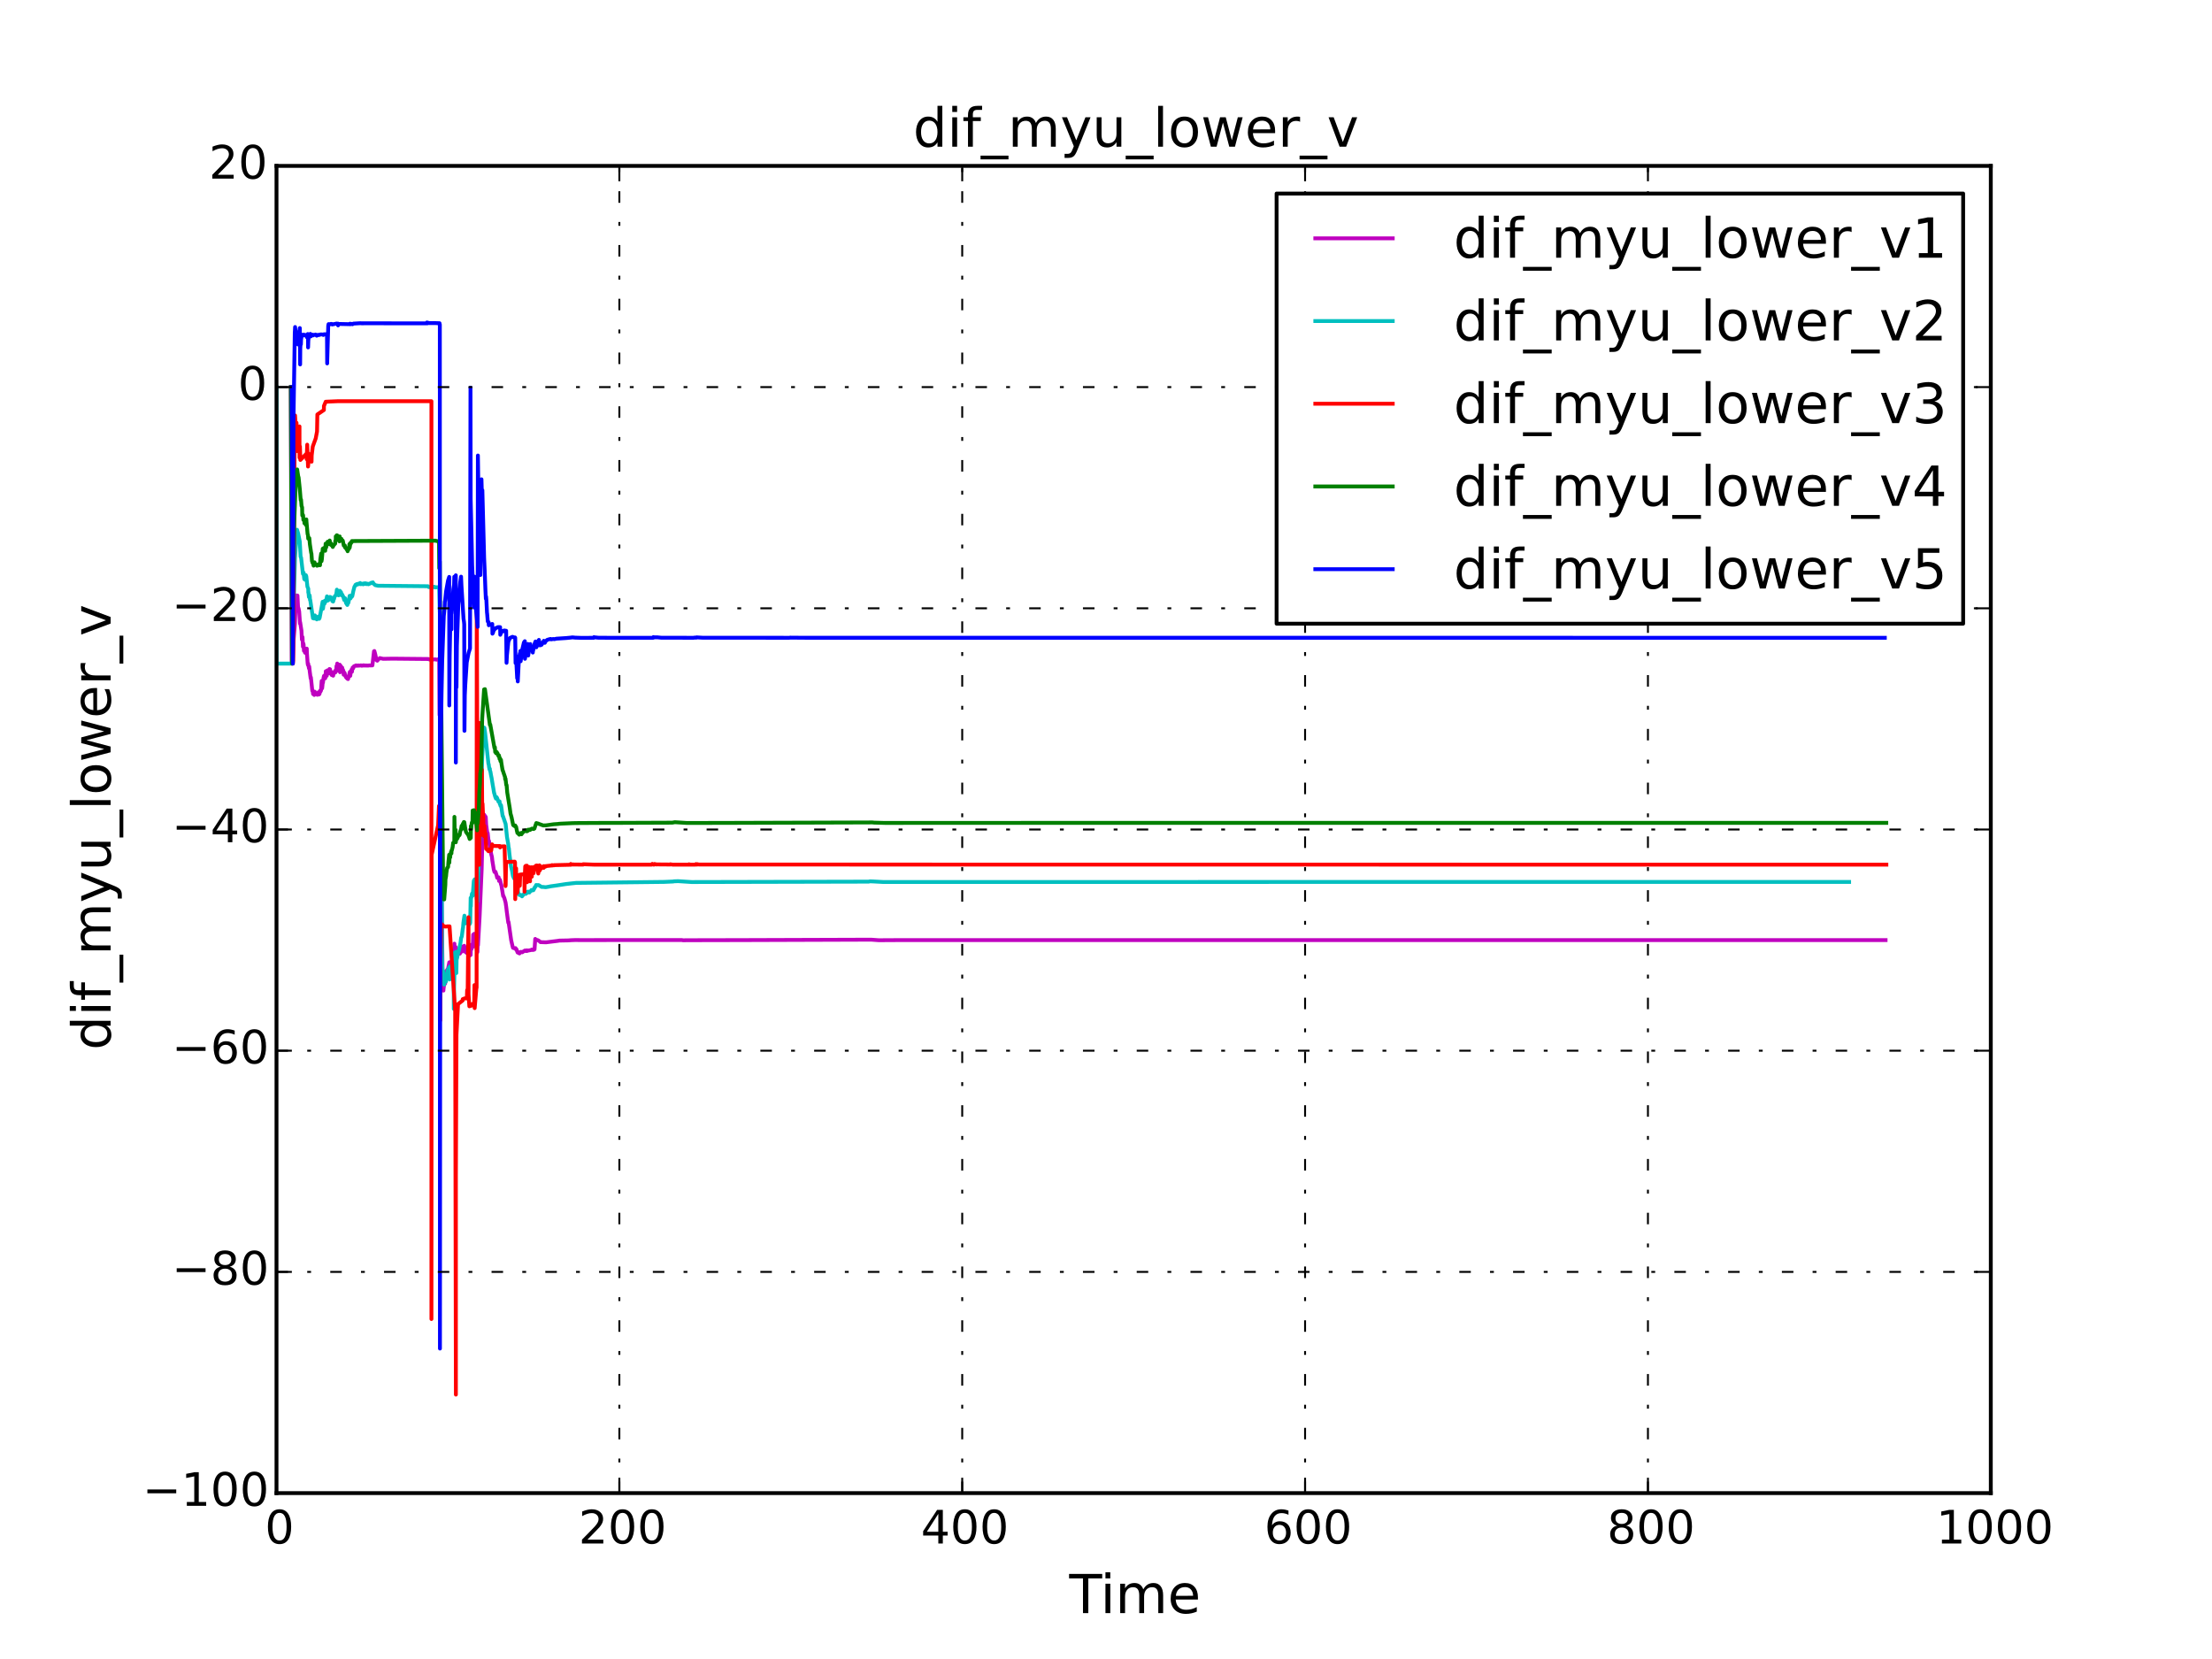 <?xml version="1.0" encoding="utf-8" standalone="no"?>
<!DOCTYPE svg PUBLIC "-//W3C//DTD SVG 1.1//EN"
  "http://www.w3.org/Graphics/SVG/1.1/DTD/svg11.dtd">
<!-- Created with matplotlib (http://matplotlib.org/) -->
<svg height="432pt" version="1.1" viewBox="0 0 576 432" width="576pt" xmlns="http://www.w3.org/2000/svg" xmlns:xlink="http://www.w3.org/1999/xlink">
 <defs>
  <style type="text/css">
*{stroke-linecap:butt;stroke-linejoin:round;}
  </style>
 </defs>
 <g id="figure_1">
  <g id="patch_1">
   <path d="
M0 432
L576 432
L576 0
L0 0
z
" style="fill:#ffffff;"/>
  </g>
  <g id="axes_1">
   <g id="patch_2">
    <path d="
M72 388.8
L518.4 388.8
L518.4 43.2
L72 43.2
z
" style="fill:#ffffff;"/>
   </g>
   <g id="line2d_1">
    <path clip-path="url(#p7ff5b81e1d)" d="
M75.729 100.8
L75.975 172.8
L76.072 172.8
L76.142 172.8
L76.239 171.444
L76.472 166.361
L76.801 162.456
L77.002 156.998
L77.213 155.044
L77.243 155.101
L77.297 155.172
L77.39 155.963
L77.438 155.633
L77.463 155.081
L77.463 155.081
L77.463 155.081
L77.626 158.427
L77.677 158.288
L77.729 158.376
L77.907 159.263
L78.037 161.142
L78.121 162.398
L78.152 161.994
L78.502 164.236
L78.619 166.559
L78.693 166.504
L78.745 165.856
L78.776 165.957
L78.889 168.407
L78.987 167.544
L79.06 167.867
L79.147 169.475
L79.204 169.258
L79.271 169.434
L79.322 168.82
L79.353 169.241
L79.427 169.957
L79.519 169.938
L79.645 169.118
L79.782 170.241
L79.834 170.173
L79.886 168.901
L79.915 169.958
L80.106 172.673
L80.179 173.138
L80.254 172.798
L80.282 173.096
L80.458 174.048
L80.514 173.551
L80.657 174.83
L80.888 176.632
L80.951 176.367
L80.98 176.621
L81.324 179.888
L81.387 179.924
L81.418 179.811
L81.528 180.725
L81.616 180.019
L81.829 180.964
L81.967 180.115
L82.124 180.691
L82.174 180.448
L82.549 180.604
L82.579 180.55
L82.632 180.924
L82.678 180.73
L82.758 180.458
L82.788 180.571
L82.863 180.618
L82.93 180.26
L83.001 180.353
L83.031 180.852
L83.12 180.793
L83.195 180.71
L83.374 179.827
L83.435 180.114
L83.493 179.991
L83.591 179.827
L83.76 177.312
L83.88 179.24
L83.945 178.675
L84.071 177.303
L84.1 177.782
L84.276 176.33
L84.327 176.509
L84.357 176.012
L84.41 176.159
L84.444 176.44
L84.516 176.365
L84.578 175.826
L84.606 175.99
L84.69 176.626
L84.719 176.502
L84.799 175.82
L84.828 174.796
L84.926 175.143
L85.079 175.985
L85.227 174.571
L85.302 174.931
L85.363 174.769
L85.444 174.774
L85.62 175.131
L85.673 174.665
L85.703 174.894
L85.777 175.353
L85.791 174.208
L85.884 174.989
L85.936 174.263
L85.966 174.493
L86.044 175.275
L86.097 174.867
L86.157 175.296
L86.239 175.02
L86.292 174.967
L86.382 175.788
L86.416 175.625
L86.483 175.447
L86.523 175.551
L86.701 175.918
L86.759 175.95
L86.871 175.283
L86.938 175.402
L87.012 175.293
L87.242 174.7
L87.338 175.099
L87.585 174.122
L87.625 173.43
L87.703 174.694
L87.757 173.803
L87.809 172.786
L87.86 173.078
L88.17 174.329
L88.221 174.026
L88.464 173.077
L88.546 175.048
L88.612 174.1
L88.734 173.408
L88.764 173.788
L88.87 174.516
L88.899 174.25
L88.965 173.878
L89.054 174.234
L89.107 173.847
L89.135 174.148
L89.187 174.79
L89.253 174.319
L89.385 174.609
L89.486 175.689
L89.545 175.524
L89.678 175.147
L89.745 175.24
L89.876 175.91
L90.107 176.38
L90.215 176.46
L90.434 176.722
L90.487 176.427
L90.539 176.468
L90.634 176.833
L90.687 176.637
L91.102 174.954
L91.206 175.995
L91.242 175.789
L91.357 174.795
L91.384 175.033
L91.564 174.345
L91.645 174.935
L91.672 174.737
L91.816 173.834
L91.889 173.976
L91.963 174.027
L92.186 173.483
L92.336 173.434
L92.74 173.26
L92.893 173.382
L93.142 173.336
L93.29 173.27
L93.438 173.346
L93.96 173.255
L94.107 173.351
L94.178 173.274
L94.345 173.345
L94.667 173.231
L94.814 173.323
L95.103 173.264
L95.325 173.338
L95.47 173.305
L95.621 173.28
L95.769 173.338
L96.222 173.252
L96.397 173.291
L96.591 173.243
L96.784 173.291
L96.88 173.171
L96.977 173.263
L97.386 169.588
L97.482 169.522
L97.676 170.21
L98.041 171.887
L98.234 172.045
L98.523 171.713
L98.91 171.359
L99.297 171.455
L99.787 171.556
L102.258 171.512
L111.561 171.605
L111.955 171.772
L112.183 171.685
L112.403 171.751
L113.316 171.691
L113.611 171.767
L113.758 171.775
L114.202 171.664
L114.321 171.678
L114.371 172.211
L114.455 186.177
L114.557 182.595
L114.656 188.657
L114.978 231.855
L115.291 257.395
L115.337 253.762
L115.399 257.376
L115.465 257.956
L115.497 257.48
L115.735 255.813
L115.792 256.217
L115.911 256.139
L116.02 254.578
L116.267 253.53
L116.41 252.566
L116.532 252.66
L116.585 252.666
L117.004 250.575
L117.03 251.811
L117.087 251.379
L117.139 250.986
L117.139 250.986
L117.139 250.986
L117.169 251.423
L117.211 251.081
L117.313 250.764
L117.525 250.415
L117.605 250.349
L117.671 250.55
L118.025 249.022
L118.12 248.972
L118.198 249.398
L118.273 249.341
L118.33 245.73
L118.33 245.73
L118.33 245.73
L118.407 249.791
L118.443 247.947
L118.506 247.248
L118.506 247.248
L118.506 247.248
L118.552 247.972
L118.599 247.682
L118.659 246.62
L118.679 247.013
L118.73 249.17
L118.805 248.801
L118.857 248.89
L118.912 249.285
L118.946 249.02
L119.002 248.626
L119.041 248.794
L119.366 248.314
L119.424 248.078
L119.472 248.229
L119.713 248.132
L119.765 248.318
L119.959 246.987
L120.037 247.459
L120.09 247.389
L120.218 246.621
L120.319 247.791
L120.352 247.706
L120.502 246.566
L120.561 246.447
L120.631 246.895
L120.686 246.396
L120.767 246.406
L120.834 246.466
L120.863 246.375
L120.899 246.282
L121.051 247.12
L121.133 247.804
L121.189 247.656
L121.314 247.995
L121.363 247.905
L121.598 248.186
L121.644 248.075
L121.907 248.504
L122.004 248.339
L122.18 248.4
L122.296 248.611
L122.323 248.831
L122.414 248.677
L122.556 248.671
L122.621 246.04
L122.651 246.417
L122.756 247.197
L122.812 246.892
L122.902 246.335
L123.02 246.452
L123.112 246.585
L123.215 243.381
L123.262 244.041
L123.311 244.332
L123.346 243.648
L123.379 243.76
L123.453 243.797
L123.484 243.159
L123.546 243.557
L123.906 245.612
L124.274 248.01
L124.326 247.906
L124.397 245.714
L124.47 246.141
L124.898 238.526
L125.427 226.274
L125.629 217.803
L125.992 212.303
L126.049 212.115
L126.082 212.195
L126.49 212.745
L126.593 214.745
L126.907 217.038
L126.994 216.918
L127.194 218.77
L127.336 218.998
L127.606 220.889
L127.659 220.854
L127.91 222.428
L128.095 223.13
L128.196 224.044
L128.579 226.441
L128.756 227.059
L128.863 226.983
L129.026 227.018
L129.319 227.943
L129.467 228.569
L129.515 228.487
L129.678 228.631
L129.841 228.459
L129.959 229.402
L130.056 229.382
L130.116 229.036
L130.21 229.145
L130.463 230.31
L130.524 230.308
L131.021 233.327
L131.055 233.212
L131.352 233.917
L131.654 235.005
L131.839 236.315
L131.946 237.258
L132.351 240.262
L132.423 240.086
L132.454 240.27
L133.108 244.835
L133.456 246.359
L133.589 246.816
L133.923 246.922
L134.239 246.887
L134.439 247.355
L134.515 247.226
L134.522 247.327
L134.781 248.031
L134.81 247.995
L134.916 247.902
L135.055 248.167
L135.092 248.136
L135.162 248.003
L135.201 248.061
L135.273 248.274
L135.632 247.857
L135.999 247.972
L136.406 247.686
L136.687 247.51
L136.866 247.642
L137.151 247.462
L137.21 247.65
L137.291 247.594
L137.363 247.495
L137.42 247.554
L138.453 247.354
L138.487 247.258
L138.543 247.334
L138.764 247.38
L138.853 247.258
L138.9 247.296
L139.08 247.302
L139.195 247.203
L139.374 244.492
L139.378 244.642
L139.968 244.795
L140.208 244.908
L140.611 245.196
L140.733 245.329
L142.186 245.379
L145.199 245.006
L145.678 244.926
L148.045 244.88
L148.687 244.826
L149.629 244.791
L150.101 244.789
L151.893 244.799
L152.464 244.802
L155.168 244.792
L177.554 244.786
L177.86 244.846
L179.111 244.83
L193.075 244.8
L226.315 244.689
L226.933 244.695
L228.825 244.831
L233.152 244.806
L254.72 244.8
L491 244.8
L491 244.8" style="fill:none;stroke:#bf00bf;stroke-linecap:square;"/>
   </g>
   <g id="line2d_2">
    <path clip-path="url(#p7ff5b81e1d)" d="
M72 100.8
L72 172.8
L72 172.8
L72 172.8
L76.089 172.8
L76.197 170.964
L76.444 158.668
L76.819 145.349
L77.341 137.938
L77.642 138.914
L78.058 141.009
L78.15 142.58
L78.274 144.984
L78.4 145.174
L78.887 149.441
L78.935 149.456
L79.073 149.129
L79.081 149.311
L79.18 150.361
L79.243 150.814
L79.298 150.564
L79.349 150.521
L79.444 150.97
L79.446 150.791
L79.656 149.781
L79.686 149.907
L79.763 150.066
L80.049 152.772
L80.272 153.304
L80.28 154.298
L80.319 154.112
L80.441 155.469
L80.525 155.081
L80.546 154.929
L80.604 154.986
L80.66 155.205
L80.722 156.212
L80.772 156.152
L81.499 160.989
L81.589 160.381
L81.624 160.506
L81.808 161.07
L82.002 160.25
L82.038 160.341
L82.277 161.03
L82.489 161.287
L82.538 160.904
L82.6 161.112
L82.733 161.103
L82.867 160.572
L82.89 160.632
L82.951 160.559
L83.058 161.069
L83.105 161.139
L83.142 160.812
L83.229 160.907
L83.709 158.363
L84.006 156.703
L84.068 158.545
L84.123 158.406
L84.354 156.571
L84.394 156.792
L84.45 157.226
L84.491 157.22
L84.71 156.353
L84.761 156.637
L84.788 156.495
L84.924 156.462
L84.929 156.586
L84.929 156.586
L84.929 156.586
L85.144 155.29
L85.442 156.352
L85.565 155.844
L85.588 155.889
L85.644 155.698
L85.74 156.039
L85.841 156.004
L85.905 155.433
L85.974 155.675
L86.016 155.686
L86.072 155.479
L86.112 155.675
L86.211 155.741
L86.284 155.722
L86.286 155.936
L86.286 155.936
L86.286 155.936
L86.334 155.646
L86.372 155.795
L86.411 155.895
L86.546 156.545
L86.574 156.236
L86.657 156.516
L86.746 156.646
L86.917 155.993
L86.981 155.958
L87.142 155.321
L87.493 154.944
L87.635 154.258
L87.719 153.545
L87.884 154.919
L87.932 154.788
L87.985 154.837
L88.04 154.837
L88.158 155.021
L88.161 154.805
L88.191 155.017
L88.39 154.825
L88.495 153.841
L88.592 154.269
L88.704 154.135
L88.709 154.408
L88.773 154.162
L88.832 154.308
L88.903 154.866
L88.954 154.792
L89.014 155.059
L89.082 154.781
L89.141 154.901
L89.372 155.362
L89.639 156.252
L89.642 155.947
L89.718 155.959
L89.816 155.952
L89.852 155.763
L89.852 155.763
L89.852 155.763
L90.09 156.982
L90.441 157.533
L90.545 156.912
L90.581 157.14
L90.611 157.129
L90.737 156.929
L91.041 155.151
L91.162 155.807
L91.222 155.648
L91.272 155.828
L91.323 155.682
L91.402 155.096
L91.422 155.302
L91.461 155.513
L91.535 155.467
L91.608 155.05
L91.641 155.345
L91.733 155.248
L92.009 153.899
L92.298 152.766
L92.507 152.485
L92.551 152.306
L92.712 152.206
L92.715 152.377
L92.745 152.31
L92.745 152.31
L92.787 152.156
L92.976 152.08
L92.985 152.228
L93.001 152.185
L93.001 152.185
L93.175 152.041
L93.242 152.159
L93.305 152.109
L93.471 151.952
L93.605 152.077
L93.657 151.998
L93.794 151.809
L93.891 152.118
L93.964 152.078
L94.061 152.016
L94.21 152.104
L94.37 151.989
L94.372 152.108
L94.42 152.076
L94.552 152.027
L94.612 152.148
L94.811 151.893
L94.889 151.999
L95.097 151.924
L95.104 152.047
L95.106 152.011
L95.106 152.011
L95.203 151.881
L95.371 152.098
L95.494 151.976
L95.555 152.095
L95.597 152.049
L95.66 151.991
L95.784 152.078
L95.883 152.024
L95.942 152.143
L96.025 152.1
L96.35 151.947
L96.725 151.723
L96.802 151.832
L96.862 151.787
L97.099 151.643
L97.179 151.882
L97.71 152.372
L98.445 152.525
L101.018 152.552
L111.451 152.655
L111.648 152.876
L112.612 152.908
L112.836 152.808
L113.137 152.804
L113.228 152.969
L113.276 152.957
L113.82 152.913
L114.042 152.925
L114.309 152.894
L114.374 153.241
L114.532 159.43
L114.579 159.282
L114.785 198.967
L114.996 221.616
L115.118 250.009
L115.262 255.394
L115.329 253.357
L115.363 253.761
L115.417 252.828
L115.628 256.392
L115.67 256.382
L115.724 255.795
L115.915 255.186
L115.917 255.775
L115.952 255.647
L116.044 254.574
L116.054 254.842
L116.145 255.549
L116.259 254.515
L116.269 254.838
L116.381 254.58
L116.44 253.373
L116.486 253.483
L116.553 252.647
L116.673 252.776
L116.707 252.656
L116.874 252.058
L116.927 252.208
L116.949 252.04
L117.006 251.813
L117.113 255.052
L117.203 251.652
L117.298 252.253
L117.517 251.502
L117.7 252.49
L117.716 251.404
L117.796 251.462
L117.983 250.816
L118.087 250.943
L118.132 248.208
L118.175 262.71
L118.248 256.872
L118.402 250.436
L118.467 250.729
L118.571 248.114
L118.632 248.731
L118.721 247.837
L118.797 249.155
L118.831 253.38
L118.914 249.463
L118.995 249.621
L119.422 247.565
L119.475 247.654
L119.555 247.169
L119.915 245.504
L120.067 244.277
L120.256 243.814
L120.522 241.739
L120.567 241.587
L120.67 240.277
L120.938 238.44
L120.991 238.751
L121.164 240.247
L121.3 240.432
L121.971 240.024
L122.171 240.496
L122.175 240.39
L122.175 240.39
L122.175 240.39
L122.28 240.657
L122.438 240.321
L122.554 233.804
L122.614 235.965
L122.649 233.984
L122.734 233.731
L122.896 232.728
L122.989 232.582
L123.037 233.256
L123.087 233.22
L123.37 229.514
L123.413 229.287
L123.413 229.287
L123.413 229.287
L123.476 229.722
L123.505 229.531
L123.559 229.442
L123.571 229.481
L123.617 228.969
L123.633 229.228
L123.732 229.805
L123.841 230.971
L124.136 234.027
L124.272 234.776
L125.105 212.452
L125.384 205.209
L125.551 197.576
L125.975 189.72
L126.045 189.448
L126.133 189.524
L126.322 190.83
L127.186 198.879
L127.251 198.953
L127.348 199.714
L127.464 200.316
L127.561 200.192
L127.564 200.544
L127.708 200.965
L127.849 201.796
L128.015 202.603
L128.329 204.53
L128.435 205.117
L128.667 206.521
L128.695 206.511
L128.931 207.413
L129.145 207.951
L129.275 207.561
L129.34 207.619
L129.359 207.853
L129.444 207.813
L129.811 208.767
L129.911 208.694
L129.95 208.655
L130.087 208.679
L130.162 209.432
L130.288 209.436
L130.34 209.868
L130.435 209.738
L130.475 209.682
L130.546 210.164
L130.879 212.463
L130.938 212.451
L131.672 214.573
L132.017 217.95
L132.322 219.65
L132.395 220.303
L132.438 220.879
L132.503 220.863
L132.648 222.35
L133.079 225.67
L133.358 226.826
L133.564 228.073
L133.86 228.75
L134.041 228.734
L134.168 228.58
L134.202 228.519
L134.318 228.795
L134.337 228.816
L134.431 229.649
L134.486 230.128
L135.028 232.884
L135.296 233.067
L135.414 233.059
L135.55 233.039
L135.627 233.025
L135.642 233.111
L135.931 233.412
L136.659 232.512
L136.915 232.766
L136.926 232.629
L137.144 232.486
L137.204 232.418
L137.219 232.538
L137.414 232.386
L137.473 232.166
L137.579 232.27
L137.647 232.397
L137.685 232.374
L137.743 232.34
L137.859 232.404
L137.878 232.31
L138.159 232.049
L138.313 231.966
L138.38 231.764
L138.436 231.817
L138.577 231.87
L138.75 231.661
L138.884 231.821
L139.17 231.297
L139.25 231.033
L139.316 231.056
L139.468 230.801
L139.615 230.445
L139.724 230.489
L140.244 230.466
L140.814 230.825
L141.053 230.968
L141.5 230.961
L141.875 231.013
L142.171 231.017
L143.104 230.857
L143.301 230.805
L144.974 230.57
L147.354 230.205
L148.759 230.042
L150.013 229.909
L172.968 229.647
L175.316 229.543
L175.478 229.494
L176.569 229.453
L180.096 229.681
L226.16 229.578
L226.577 229.496
L227.373 229.529
L230.058 229.675
L423.312 229.649
L481.508 229.649
L481.508 229.649" style="fill:none;stroke:#00bfbf;stroke-linecap:square;"/>
   </g>
   <g id="line2d_3">
    <path clip-path="url(#p7ff5b81e1d)" d="
M75.957 100.8
L76.231 172.8
L76.257 172.8
L76.257 172.8
L76.346 172.05
L76.734 112.099
L76.828 108.18
L76.9 109.314
L77.044 112.568
L77.107 111.984
L77.188 110.052
L77.217 110.135
L77.353 114.318
L77.432 115.015
L77.48 117.487
L77.522 115.893
L77.661 116.911
L77.745 116.383
L77.748 114.159
L77.986 111.046
L77.991 119.183
L78.066 116.579
L78.104 116.244
L78.215 119.769
L79.854 118.079
L79.858 119.566
L79.858 119.566
L79.858 119.566
L79.996 115.792
L80.212 121.486
L80.312 120.549
L80.369 118.135
L81.132 120.226
L81.169 118.565
L81.444 116.269
L82.218 114.147
L82.554 112.357
L82.639 107.928
L84.344 106.764
L84.35 105.712
L84.806 104.635
L84.809 104.605
L87.888 104.475
L112.344 104.475
L112.346 343.473
L112.391 222.588
L114.088 214.868
L114.311 209.862
L114.581 211.02
L114.584 209.787
L114.622 265.696
L114.673 251.103
L114.869 241.464
L115.06 240.672
L115.087 240.74
L115.68 241.254
L116.329 241.269
L116.47 241.222
L117.062 241.222
L118.529 263.299
L118.712 363.154
L118.714 306.107
L118.864 269.461
L119.274 261.463
L120.482 260.52
L120.489 260.175
L120.979 259.978
L121.566 259.978
L121.643 257.79
L121.772 258.838
L121.99 238.843
L122.008 258.877
L122.214 262.037
L122.253 262.03
L122.426 261.961
L122.681 261.91
L122.726 261.485
L122.792 261.8
L122.861 261.721
L123.18 261.807
L123.257 261.282
L123.478 261.724
L123.553 256.517
L123.605 262.517
L124.032 257.49
L124.106 257.139
L124.146 153.324
L124.334 208.757
L124.795 225.188
L124.867 188.246
L125.107 216.278
L125.274 217.445
L125.284 194.683
L125.382 214.17
L125.431 216.995
L125.495 200.436
L125.549 208.514
L125.614 213.75
L125.654 209.29
L125.803 212.78
L125.861 212.725
L125.894 215.754
L126.075 217.742
L126.141 215.029
L126.315 217.413
L126.447 217.049
L126.577 221.04
L126.845 221.126
L126.865 221.323
L127.184 221.178
L127.193 221.663
L127.921 221.431
L128.141 219.862
L128.344 220.202
L128.346 220.282
L130.182 220.304
L130.221 220.672
L130.233 220.434
L131.395 220.371
L131.645 230.729
L131.68 230.365
L131.767 224.918
L132.031 224.441
L134.034 224.37
L134.114 224.546
L134.166 234.132
L134.213 231.834
L134.398 226.118
L134.434 232.282
L134.51 231.069
L134.55 232.521
L134.592 229.747
L134.615 230.333
L134.676 232.493
L135.061 230.006
L135.08 227.89
L135.084 228.282
L135.353 227.75
L135.357 230.638
L135.451 227.789
L135.525 227.756
L135.576 227.881
L135.625 227.769
L135.639 227.715
L136.564 227.633
L136.585 232.192
L136.634 228.616
L136.634 228.616
L136.764 225.612
L136.913 225.458
L137.211 225.431
L137.259 229.732
L137.314 229.087
L137.493 225.997
L137.638 225.821
L137.829 225.768
L138.023 229.495
L138.025 227.809
L138.045 227.273
L138.425 225.83
L138.49 228.282
L138.539 227.058
L138.805 225.829
L138.962 227.373
L138.99 227.112
L139.087 226.235
L139.286 225.698
L139.517 225.457
L139.633 225.385
L139.827 225.372
L140.168 227.47
L140.282 225.741
L140.476 225.328
L140.512 226.733
L140.562 226.209
L140.666 225.531
L140.727 226.355
L140.772 226.005
L140.805 225.827
L140.805 225.827
L140.805 225.827
L140.847 226.024
L140.881 225.812
L140.934 225.839
L140.941 225.706
L140.941 225.706
L140.941 225.706
L140.97 226.1
L141.002 225.912
L141.51 225.584
L141.568 225.986
L141.598 225.719
L141.641 225.697
L141.643 225.536
L141.725 225.584
L141.725 225.584
L141.731 225.817
L141.824 225.758
L142.098 225.532
L142.154 225.62
L142.173 225.528
L143.715 225.363
L143.743 225.276
L143.743 225.276
L143.743 225.276
L143.761 225.384
L143.795 225.325
L144.066 225.304
L144.205 225.346
L144.324 225.274
L144.551 225.277
L148.091 225.193
L148.24 225.19
L148.618 225.192
L148.636 224.968
L148.709 225.121
L149.248 225.118
L149.254 225.08
L149.257 225.109
L149.257 225.109
L149.262 225.124
L151.839 225.137
L151.862 225.043
L154.822 225.157
L169.666 225.157
L169.848 224.952
L170.181 225.152
L170.289 225.155
L170.439 224.976
L170.863 225.116
L170.866 225.053
L170.953 225.094
L174.51 225.122
L174.547 225.06
L175.205 225.154
L179.414 225.155
L179.416 225.053
L179.446 225.147
L181.098 225.151
L181.239 225.002
L181.285 225.112
L181.477 225.139
L181.644 225.033
L181.656 225.106
L182.395 225.126
L440.925 225.155
L491.204 225.155
L491.204 225.155" style="fill:none;stroke:#ff0000;stroke-linecap:square;"/>
   </g>
   <g id="line2d_4">
    <path clip-path="url(#p7ff5b81e1d)" d="
M75.73 100.8
L76.046 172.8
L76.046 172.8
L76.046 172.8
L76.229 155.765
L76.432 144.139
L76.615 136.106
L77.082 124.097
L77.264 122.405
L77.326 122.483
L77.384 122.238
L77.708 124.381
L77.75 124.281
L78.091 127.582
L78.299 130.198
L78.335 130.2
L78.389 130.088
L78.518 131.72
L78.669 132.117
L78.711 134.218
L78.753 133.882
L78.925 134.153
L79.002 135.389
L79.079 135.286
L79.108 135.427
L79.143 135.482
L79.246 135.356
L79.276 136.258
L79.599 136.178
L79.64 136.674
L79.653 136.361
L79.741 135.988
L79.77 135.249
L79.805 135.829
L80.093 139.031
L80.202 139.384
L80.261 140.255
L80.306 140.217
L80.395 140.032
L80.401 140.249
L80.454 140.264
L80.544 140.127
L80.693 141.732
L81.027 143.955
L81.097 144.158
L81.241 146.115
L81.278 146.094
L81.39 146.568
L81.495 146.464
L81.52 146.579
L81.661 147.299
L81.812 146.999
L81.889 146.912
L81.913 146.426
L81.992 146.902
L82.042 146.99
L82.091 146.783
L82.113 146.922
L82.507 147.084
L82.546 147.318
L82.572 147.178
L82.73 147.028
L82.835 147.241
L82.868 146.967
L82.948 147.08
L82.992 146.891
L83.056 147.014
L83.332 147.063
L83.334 147.185
L83.334 147.185
L83.334 147.185
L83.406 145.649
L83.63 144.137
L83.657 144.28
L83.724 146.14
L83.816 145.62
L83.912 144.434
L84.043 142.877
L84.241 143.215
L84.296 142.711
L84.367 143.052
L84.534 142.628
L84.536 143.012
L84.685 143.423
L84.794 141.557
L84.915 142.593
L84.974 142.323
L85.311 141.065
L85.599 141.677
L85.627 141.528
L85.763 140.953
L85.795 141.373
L85.795 141.373
L85.795 141.373
L85.851 140.743
L85.879 140.798
L85.922 141.612
L86.041 141.528
L86.043 141.798
L86.134 141.562
L86.218 141.514
L86.251 141.954
L86.345 141.822
L86.654 142.428
L86.888 141.981
L87.193 141.638
L87.292 141.537
L87.3 140.869
L87.429 140.797
L87.435 139.662
L87.475 139.836
L87.557 140.386
L87.577 140.154
L87.698 139.38
L87.805 139.406
L88.007 140.172
L88.135 140.649
L88.184 140.208
L88.374 140.275
L88.386 140.969
L88.399 140.395
L88.399 140.395
L88.453 139.68
L88.493 140.222
L88.615 140.214
L88.72 140.601
L88.799 140.462
L88.906 140.31
L89.031 140.806
L89.162 140.914
L89.184 140.859
L89.225 140.736
L89.275 140.834
L89.517 142.059
L89.616 141.954
L89.689 142.15
L89.728 142.113
L89.799 142.058
L89.853 142.567
L89.923 142.476
L90.133 142.806
L90.275 143.107
L90.464 143.26
L90.521 143.546
L90.583 143.294
L90.873 142.916
L90.993 141.672
L91.037 142.276
L91.055 142.634
L91.27 141.341
L91.326 141.384
L91.355 141.526
L91.355 141.526
L91.355 141.526
L91.509 141.18
L91.552 141.238
L91.597 141.166
L91.631 140.886
L113.388 140.789
L114.318 141.035
L114.382 147.972
L114.47 147.067
L114.517 146.242
L114.626 165.825
L114.682 165.691
L114.8 173.274
L115.412 232.323
L115.594 234.19
L115.659 233.748
L115.659 233.748
L115.659 233.748
L115.673 234.212
L115.673 234.212
L115.673 234.212
L115.967 230.421
L116.002 229.013
L116.164 228.138
L116.239 227.29
L116.428 226.012
L116.468 226.022
L116.682 225.763
L116.76 224.526
L116.962 222.58
L117.002 224.652
L117.075 223.256
L117.182 222.709
L117.226 223.269
L117.269 222.707
L117.467 221.755
L117.555 222.225
L117.59 221.438
L117.649 221.465
L117.869 220.577
L117.998 219.475
L118.299 219.27
L118.332 212.712
L118.378 214.909
L118.415 218.947
L118.479 217.047
L118.516 217.026
L118.637 216.087
L118.696 219.33
L118.792 218.577
L118.888 217.519
L119.008 218.461
L119.051 218.401
L119.586 217.265
L119.621 217.509
L119.7 217.393
L119.827 216.586
L120.083 215.815
L120.216 215.027
L120.368 215.822
L120.551 214.481
L120.603 214.519
L120.657 214.609
L120.723 214.534
L120.785 214.053
L120.801 214.176
L120.845 214.05
L120.916 214.113
L121.104 215.411
L121.334 216.621
L121.806 217.272
L121.885 217.289
L122.173 218.077
L122.292 218.47
L122.595 218.185
L122.612 215.096
L122.688 216.006
L122.822 214.408
L122.898 214.112
L123.016 214.194
L123.025 214.298
L123.084 211.055
L123.086 211.92
L123.19 212.369
L123.265 211.526
L123.314 212.075
L123.314 212.075
L123.314 212.075
L123.418 210.97
L123.631 211.51
L123.768 212.145
L124.228 216.215
L124.23 213.597
L124.303 214.155
L124.406 214.362
L124.681 210.642
L124.807 206.399
L124.973 204.125
L125.061 201.459
L125.226 200.403
L125.339 197.631
L125.557 187.2
L126.054 179.522
L126.21 179.51
L126.257 179.601
L126.257 179.601
L126.257 179.601
L126.278 179.45
L126.278 179.45
L126.278 179.45
L127.568 188.774
L127.658 188.64
L128.753 194.763
L128.861 194.564
L128.95 195.837
L129.203 195.935
L129.204 196.173
L129.292 196.093
L129.348 195.83
L129.463 196.208
L129.54 196.124
L129.806 196.895
L129.808 196.698
L129.873 196.776
L129.941 196.704
L130.086 197.633
L130.143 197.404
L130.212 197.435
L130.319 198.214
L130.454 197.87
L130.554 198.654
L130.87 200.576
L130.909 200.577
L131.237 201.572
L131.512 202.357
L131.54 202.908
L131.639 202.772
L131.827 204.417
L131.891 204.498
L131.919 204.44
L132.084 206.368
L132.74 210.397
L132.937 211.853
L133.203 212.786
L133.628 214.839
L133.978 215.11
L134.164 214.955
L134.323 215.362
L134.395 215.299
L134.632 216.512
L134.671 216.525
L134.729 216.908
L134.78 216.845
L134.843 216.85
L135.026 217.141
L135.195 217.349
L135.203 217.305
L135.413 217.163
L135.711 216.892
L135.797 217.248
L135.971 216.967
L135.99 216.975
L136.275 216.641
L136.459 216.416
L136.632 216.269
L136.732 216.437
L136.734 216.382
L136.862 216.28
L136.917 216.188
L137.027 216.284
L137.076 216.207
L137.135 216.194
L137.195 216.476
L137.261 216.381
L137.263 216.187
L137.372 216.302
L137.416 216.359
L137.471 216.33
L137.548 216.039
L137.608 216.073
L137.77 216.111
L137.887 216.015
L137.889 216.066
L138.041 216.116
L138.12 215.961
L138.388 215.891
L138.482 215.774
L138.51 215.8
L138.682 215.84
L138.778 215.804
L138.864 215.836
L138.951 215.885
L138.994 215.803
L139.162 215.755
L139.311 215.281
L139.653 214.321
L139.826 214.374
L140.187 214.464
L140.342 214.544
L141.444 214.94
L142.107 214.921
L142.448 214.884
L143.869 214.675
L144.197 214.635
L145.354 214.554
L145.474 214.526
L146.072 214.477
L146.508 214.458
L149.206 214.339
L150.383 214.319
L151.363 214.312
L156.784 214.284
L160.246 214.278
L175.049 214.222
L175.726 214.1
L177.163 214.187
L178.897 214.301
L191.029 214.274
L226.331 214.166
L227.138 214.157
L227.635 214.21
L230.433 214.288
L268.738 214.272
L491.182 214.272
L491.182 214.272" style="fill:none;stroke:#008000;stroke-linecap:square;"/>
   </g>
   <g id="line2d_5">
    <path clip-path="url(#p7ff5b81e1d)" d="
M75.956 100.8
L76.263 172.8
L76.263 172.8
L76.263 172.8
L76.426 109.325
L76.761 86.46
L76.774 86.513
L76.842 85.153
L76.919 85.876
L76.946 86.094
L77.056 87.54
L77.071 86.344
L77.159 87.002
L77.183 87.361
L77.231 87.034
L77.285 86.722
L77.378 88.421
L77.453 88.872
L77.502 86.527
L77.575 89.687
L77.632 88.427
L77.71 86.526
L77.761 88.631
L77.821 88.156
L77.866 88.057
L78.017 85.706
L78.073 85.427
L78.156 94.899
L78.191 90.726
L78.35 87.701
L78.356 89.659
L78.396 88.443
L78.583 87.15
L78.731 87.281
L78.772 87.166
L78.948 87.353
L79.141 87.133
L79.333 87.347
L79.37 87.286
L79.895 87.185
L79.934 87.831
L79.987 87.514
L80.129 86.985
L80.214 87.006
L80.225 90.468
L80.285 88.703
L80.429 87.339
L80.488 87.106
L80.6 87.174
L80.602 87.052
L80.823 86.943
L80.862 87.031
L80.924 87.606
L80.989 87.29
L81.094 87.15
L81.144 87.262
L81.407 87.157
L81.544 87.342
L81.602 87.236
L81.701 87.19
L81.975 87.195
L82.158 87.115
L82.434 87.251
L82.471 87.417
L82.532 87.328
L82.735 87.195
L82.798 87.288
L83.013 87.168
L83.163 87.223
L83.418 87.11
L83.504 87.074
L84.144 87.121
L84.194 87.228
L84.236 87.17
L84.423 87.022
L84.631 87.081
L85.05 86.991
L85.107 87.052
L85.145 87.008
L85.194 94.637
L85.473 84.813
L85.558 84.401
L86.084 84.425
L86.199 84.337
L86.388 84.439
L86.496 84.378
L86.515 84.492
L87.667 84.25
L87.779 84.302
L88.004 84.269
L88.035 84.727
L88.077 84.563
L88.338 84.373
L88.59 84.363
L90.885 84.414
L91.145 84.288
L91.198 84.439
L91.284 84.385
L91.4 84.36
L91.481 84.328
L91.779 84.434
L92.016 84.267
L93.889 84.159
L94.067 84.187
L94.493 84.188
L96.126 84.182
L111.166 84.2
L111.176 83.976
L111.251 84.091
L111.359 84.187
L111.419 84.028
L111.458 84.072
L111.808 84.134
L113.141 84.126
L113.484 84.14
L114.452 84.166
L114.507 84.757
L114.533 84.51
L114.562 351.164
L114.654 209.011
L114.814 190.913
L114.982 180.389
L115.153 172.054
L115.562 160.435
L115.78 158.185
L115.833 156.726
L115.912 156.387
L116.157 154.013
L116.666 151.176
L116.974 150.227
L116.997 183.703
L117.093 170.847
L117.281 161.768
L117.474 157.521
L117.568 163.878
L117.58 158.799
L117.627 159.752
L117.794 157.498
L118.051 153.42
L118.238 152.275
L118.296 150.187
L118.373 150.998
L118.413 151.224
L118.413 151.224
L118.413 151.224
L118.578 150.191
L118.692 149.802
L118.702 198.564
L118.742 171.134
L118.871 178.969
L118.974 168.216
L119.344 157.381
L119.851 151.594
L120.059 150.158
L120.163 152.45
L120.698 161.116
L120.82 161.896
L120.88 162.557
L120.946 190.304
L121.033 181.103
L121.161 178.308
L121.536 172.5
L122.002 170.1
L122.392 168.847
L122.513 100.942
L122.56 129.917
L122.731 137.138
L122.952 147.318
L123.095 150.561
L123.238 154.051
L123.47 158.183
L123.498 158.061
L123.541 150.152
L123.621 155.272
L124.369 163.236
L124.443 118.618
L124.7 135.96
L125.068 138.417
L125.085 149.741
L125.085 149.741
L125.085 149.741
L125.151 134.201
L125.332 141.522
L125.336 143.269
L125.336 143.269
L125.336 143.269
L125.376 124.809
L125.446 127.347
L125.541 132.548
L125.568 128.122
L125.608 127.645
L125.719 131.921
L126.073 145.411
L126.208 148.474
L126.398 153.511
L126.514 155.915
L126.571 155.329
L126.657 156.321
L126.81 159.537
L126.851 159.816
L127.015 161.828
L127.218 161.979
L127.283 162.816
L127.317 162.763
L128.185 162.48
L128.224 165.008
L128.325 164.906
L128.625 163.945
L128.662 164.029
L129.11 163.534
L129.25 163.52
L129.629 163.306
L130.227 163.307
L130.275 165.294
L130.361 165.063
L130.639 164.375
L130.839 164.389
L130.882 164.304
L131.013 164.416
L131.031 164.327
L131.277 164.175
L131.8 164.25
L131.903 172.597
L132.009 170.564
L132.37 167.102
L132.623 166.518
L132.81 166.107
L133.467 165.825
L133.877 165.984
L134.116 165.984
L134.16 166.085
L134.162 166.074
L134.251 172.667
L134.362 170.757
L134.669 176.613
L134.787 174.984
L134.826 177.445
L134.889 176.224
L135.098 172.205
L135.347 170.216
L135.49 169.841
L135.492 169.517
L135.492 169.517
L135.492 169.517
L135.586 172.187
L135.935 169.388
L136.426 167.306
L136.664 166.967
L136.702 171.556
L136.779 171.077
L136.935 170.063
L136.99 169.65
L137.167 168.813
L137.27 168.153
L137.404 167.826
L137.434 167.687
L137.557 170.7
L137.594 170.185
L137.632 170.199
L137.905 168.436
L138.099 167.717
L138.161 169.129
L138.215 168.758
L138.3 168.298
L138.392 169.361
L138.445 169.029
L138.627 168.382
L138.74 169.924
L138.755 169.534
L138.811 169.483
L138.96 168.731
L139.248 167.504
L139.441 167.039
L139.497 168.293
L139.582 167.802
L139.662 168.555
L140.273 166.722
L140.333 166.627
L140.361 168.032
L140.415 167.832
L140.595 167.278
L140.692 168.042
L140.694 167.902
L140.748 167.778
L140.748 167.778
L140.748 167.778
L140.787 167.961
L140.824 167.926
L140.824 167.926
L140.844 167.751
L140.903 167.915
L140.979 167.773
L141.018 167.91
L141.101 167.776
L141.602 166.866
L141.791 167.382
L141.872 167.388
L142.023 167.062
L142.46 166.635
L142.826 166.512
L143.374 166.378
L143.382 166.433
L143.531 166.49
L143.554 166.466
L143.65 166.463
L144.123 166.386
L144.254 166.44
L144.412 166.422
L144.911 166.31
L147.45 166.144
L148.696 166.024
L148.874 165.987
L148.876 165.989
L149.101 165.974
L149.783 166.042
L151.329 166.095
L154.608 166.085
L154.675 165.909
L154.771 165.956
L155.854 166.063
L158.848 166.078
L166.199 166.076
L170.124 166.076
L170.138 165.899
L170.191 165.943
L170.894 165.967
L171.104 165.955
L172.16 166.058
L180.671 166.078
L180.829 166.02
L181.281 166.057
L181.386 165.961
L181.395 165.971
L182.941 166.063
L205.54 166.074
L205.738 166.041
L209.605 166.072
L490.805 166.074
L490.805 166.074" style="fill:none;stroke:#0000ff;stroke-linecap:square;"/>
   </g>
   <g id="patch_3">
    <path d="
M518.4 388.8
L518.4 43.2" style="fill:none;stroke:#000000;stroke-linecap:square;stroke-linejoin:miter;"/>
   </g>
   <g id="patch_4">
    <path d="
M72 43.2
L518.4 43.2" style="fill:none;stroke:#000000;stroke-linecap:square;stroke-linejoin:miter;"/>
   </g>
   <g id="patch_5">
    <path d="
M72 388.8
L72 43.2" style="fill:none;stroke:#000000;stroke-linecap:square;stroke-linejoin:miter;"/>
   </g>
   <g id="patch_6">
    <path d="
M72 388.8
L518.4 388.8" style="fill:none;stroke:#000000;stroke-linecap:square;stroke-linejoin:miter;"/>
   </g>
   <g id="matplotlib.axis_1">
    <g id="xtick_1">
     <g id="line2d_6">
      <path clip-path="url(#p7ff5b81e1d)" d="
M72 388.8
L72 43.2" style="fill:none;stroke:#000000;stroke-dasharray:3,5,1,5;stroke-dashoffset:0.0;stroke-width:0.5;"/>
     </g>
     <g id="line2d_7">
      <defs>
       <path d="
M0 0
L0 -4" id="mc7db9fdffb" style="stroke:#000000;stroke-width:0.5;"/>
      </defs>
      <g>
       <use style="stroke:#000000;stroke-width:0.5;" x="72.0" xlink:href="#mc7db9fdffb" y="388.8"/>
      </g>
     </g>
     <g id="line2d_8">
      <defs>
       <path d="
M0 0
L0 4" id="m5a7d422ac3" style="stroke:#000000;stroke-width:0.5;"/>
      </defs>
      <g>
       <use style="stroke:#000000;stroke-width:0.5;" x="72.0" xlink:href="#m5a7d422ac3" y="43.2"/>
      </g>
     </g>
     <g id="text_1">
      <!-- 0 -->
      <defs>
       <path d="
M31.781 66.406
Q24.172 66.406 20.328 58.906
Q16.5 51.422 16.5 36.375
Q16.5 21.391 20.328 13.891
Q24.172 6.391 31.781 6.391
Q39.453 6.391 43.281 13.891
Q47.125 21.391 47.125 36.375
Q47.125 51.422 43.281 58.906
Q39.453 66.406 31.781 66.406
M31.781 74.219
Q44.047 74.219 50.516 64.516
Q56.984 54.828 56.984 36.375
Q56.984 17.969 50.516 8.266
Q44.047 -1.422 31.781 -1.422
Q19.531 -1.422 13.062 8.266
Q6.594 17.969 6.594 36.375
Q6.594 54.828 13.062 64.516
Q19.531 74.219 31.781 74.219" id="DejaVuSans-30"/>
      </defs>
      <g transform="translate(68.977 401.918)scale(0.12 -0.12)">
       <use xlink:href="#DejaVuSans-30"/>
      </g>
     </g>
    </g>
    <g id="xtick_2">
     <g id="line2d_9">
      <path clip-path="url(#p7ff5b81e1d)" d="
M161.28 388.8
L161.28 43.2" style="fill:none;stroke:#000000;stroke-dasharray:3,5,1,5;stroke-dashoffset:0.0;stroke-width:0.5;"/>
     </g>
     <g id="line2d_10">
      <g>
       <use style="stroke:#000000;stroke-width:0.5;" x="161.28" xlink:href="#mc7db9fdffb" y="388.8"/>
      </g>
     </g>
     <g id="line2d_11">
      <g>
       <use style="stroke:#000000;stroke-width:0.5;" x="161.28" xlink:href="#m5a7d422ac3" y="43.2"/>
      </g>
     </g>
     <g id="text_2">
      <!-- 200 -->
      <defs>
       <path d="
M19.188 8.297
L53.609 8.297
L53.609 0
L7.328 0
L7.328 8.297
Q12.938 14.109 22.625 23.891
Q32.328 33.688 34.812 36.531
Q39.547 41.844 41.422 45.531
Q43.312 49.219 43.312 52.781
Q43.312 58.594 39.234 62.25
Q35.156 65.922 28.609 65.922
Q23.969 65.922 18.812 64.312
Q13.672 62.703 7.812 59.422
L7.812 69.391
Q13.766 71.781 18.938 73
Q24.125 74.219 28.422 74.219
Q39.75 74.219 46.484 68.547
Q53.219 62.891 53.219 53.422
Q53.219 48.922 51.531 44.891
Q49.859 40.875 45.406 35.406
Q44.188 33.984 37.641 27.219
Q31.109 20.453 19.188 8.297" id="DejaVuSans-32"/>
      </defs>
      <g transform="translate(150.666 401.918)scale(0.12 -0.12)">
       <use xlink:href="#DejaVuSans-32"/>
       <use x="63.623" xlink:href="#DejaVuSans-30"/>
       <use x="127.246" xlink:href="#DejaVuSans-30"/>
      </g>
     </g>
    </g>
    <g id="xtick_3">
     <g id="line2d_12">
      <path clip-path="url(#p7ff5b81e1d)" d="
M250.56 388.8
L250.56 43.2" style="fill:none;stroke:#000000;stroke-dasharray:3,5,1,5;stroke-dashoffset:0.0;stroke-width:0.5;"/>
     </g>
     <g id="line2d_13">
      <g>
       <use style="stroke:#000000;stroke-width:0.5;" x="250.56" xlink:href="#mc7db9fdffb" y="388.8"/>
      </g>
     </g>
     <g id="line2d_14">
      <g>
       <use style="stroke:#000000;stroke-width:0.5;" x="250.56" xlink:href="#m5a7d422ac3" y="43.2"/>
      </g>
     </g>
     <g id="text_3">
      <!-- 400 -->
      <defs>
       <path d="
M37.797 64.312
L12.891 25.391
L37.797 25.391
z

M35.203 72.906
L47.609 72.906
L47.609 25.391
L58.016 25.391
L58.016 17.188
L47.609 17.188
L47.609 0
L37.797 0
L37.797 17.188
L4.891 17.188
L4.891 26.703
z
" id="DejaVuSans-34"/>
      </defs>
      <g transform="translate(239.799 401.918)scale(0.12 -0.12)">
       <use xlink:href="#DejaVuSans-34"/>
       <use x="63.623" xlink:href="#DejaVuSans-30"/>
       <use x="127.246" xlink:href="#DejaVuSans-30"/>
      </g>
     </g>
    </g>
    <g id="xtick_4">
     <g id="line2d_15">
      <path clip-path="url(#p7ff5b81e1d)" d="
M339.84 388.8
L339.84 43.2" style="fill:none;stroke:#000000;stroke-dasharray:3,5,1,5;stroke-dashoffset:0.0;stroke-width:0.5;"/>
     </g>
     <g id="line2d_16">
      <g>
       <use style="stroke:#000000;stroke-width:0.5;" x="339.84" xlink:href="#mc7db9fdffb" y="388.8"/>
      </g>
     </g>
     <g id="line2d_17">
      <g>
       <use style="stroke:#000000;stroke-width:0.5;" x="339.84" xlink:href="#m5a7d422ac3" y="43.2"/>
      </g>
     </g>
     <g id="text_4">
      <!-- 600 -->
      <defs>
       <path d="
M33.016 40.375
Q26.375 40.375 22.484 35.828
Q18.609 31.297 18.609 23.391
Q18.609 15.531 22.484 10.953
Q26.375 6.391 33.016 6.391
Q39.656 6.391 43.531 10.953
Q47.406 15.531 47.406 23.391
Q47.406 31.297 43.531 35.828
Q39.656 40.375 33.016 40.375
M52.594 71.297
L52.594 62.312
Q48.875 64.062 45.094 64.984
Q41.312 65.922 37.594 65.922
Q27.828 65.922 22.672 59.328
Q17.531 52.734 16.797 39.406
Q19.672 43.656 24.016 45.922
Q28.375 48.188 33.594 48.188
Q44.578 48.188 50.953 41.516
Q57.328 34.859 57.328 23.391
Q57.328 12.156 50.688 5.359
Q44.047 -1.422 33.016 -1.422
Q20.359 -1.422 13.672 8.266
Q6.984 17.969 6.984 36.375
Q6.984 53.656 15.188 63.938
Q23.391 74.219 37.203 74.219
Q40.922 74.219 44.703 73.484
Q48.484 72.75 52.594 71.297" id="DejaVuSans-36"/>
      </defs>
      <g transform="translate(329.205 401.918)scale(0.12 -0.12)">
       <use xlink:href="#DejaVuSans-36"/>
       <use x="63.623" xlink:href="#DejaVuSans-30"/>
       <use x="127.246" xlink:href="#DejaVuSans-30"/>
      </g>
     </g>
    </g>
    <g id="xtick_5">
     <g id="line2d_18">
      <path clip-path="url(#p7ff5b81e1d)" d="
M429.12 388.8
L429.12 43.2" style="fill:none;stroke:#000000;stroke-dasharray:3,5,1,5;stroke-dashoffset:0.0;stroke-width:0.5;"/>
     </g>
     <g id="line2d_19">
      <g>
       <use style="stroke:#000000;stroke-width:0.5;" x="429.12" xlink:href="#mc7db9fdffb" y="388.8"/>
      </g>
     </g>
     <g id="line2d_20">
      <g>
       <use style="stroke:#000000;stroke-width:0.5;" x="429.12" xlink:href="#m5a7d422ac3" y="43.2"/>
      </g>
     </g>
     <g id="text_5">
      <!-- 800 -->
      <defs>
       <path d="
M31.781 34.625
Q24.75 34.625 20.719 30.859
Q16.703 27.094 16.703 20.516
Q16.703 13.922 20.719 10.156
Q24.75 6.391 31.781 6.391
Q38.812 6.391 42.859 10.172
Q46.922 13.969 46.922 20.516
Q46.922 27.094 42.891 30.859
Q38.875 34.625 31.781 34.625
M21.922 38.812
Q15.578 40.375 12.031 44.719
Q8.5 49.078 8.5 55.328
Q8.5 64.062 14.719 69.141
Q20.953 74.219 31.781 74.219
Q42.672 74.219 48.875 69.141
Q55.078 64.062 55.078 55.328
Q55.078 49.078 51.531 44.719
Q48 40.375 41.703 38.812
Q48.828 37.156 52.797 32.312
Q56.781 27.484 56.781 20.516
Q56.781 9.906 50.312 4.234
Q43.844 -1.422 31.781 -1.422
Q19.734 -1.422 13.25 4.234
Q6.781 9.906 6.781 20.516
Q6.781 27.484 10.781 32.312
Q14.797 37.156 21.922 38.812
M18.312 54.391
Q18.312 48.734 21.844 45.562
Q25.391 42.391 31.781 42.391
Q38.141 42.391 41.719 45.562
Q45.312 48.734 45.312 54.391
Q45.312 60.062 41.719 63.234
Q38.141 66.406 31.781 66.406
Q25.391 66.406 21.844 63.234
Q18.312 60.062 18.312 54.391" id="DejaVuSans-38"/>
      </defs>
      <g transform="translate(418.473 401.918)scale(0.12 -0.12)">
       <use xlink:href="#DejaVuSans-38"/>
       <use x="63.623" xlink:href="#DejaVuSans-30"/>
       <use x="127.246" xlink:href="#DejaVuSans-30"/>
      </g>
     </g>
    </g>
    <g id="xtick_6">
     <g id="line2d_21">
      <path clip-path="url(#p7ff5b81e1d)" d="
M518.4 388.8
L518.4 43.2" style="fill:none;stroke:#000000;stroke-dasharray:3,5,1,5;stroke-dashoffset:0.0;stroke-width:0.5;"/>
     </g>
     <g id="line2d_22">
      <g>
       <use style="stroke:#000000;stroke-width:0.5;" x="518.4" xlink:href="#mc7db9fdffb" y="388.8"/>
      </g>
     </g>
     <g id="line2d_23">
      <g>
       <use style="stroke:#000000;stroke-width:0.5;" x="518.4" xlink:href="#m5a7d422ac3" y="43.2"/>
      </g>
     </g>
     <g id="text_6">
      <!-- 1000 -->
      <defs>
       <path d="
M12.406 8.297
L28.516 8.297
L28.516 63.922
L10.984 60.406
L10.984 69.391
L28.422 72.906
L38.281 72.906
L38.281 8.297
L54.391 8.297
L54.391 0
L12.406 0
z
" id="DejaVuSans-31"/>
      </defs>
      <g transform="translate(504.188 401.918)scale(0.12 -0.12)">
       <use xlink:href="#DejaVuSans-31"/>
       <use x="63.623" xlink:href="#DejaVuSans-30"/>
       <use x="127.246" xlink:href="#DejaVuSans-30"/>
       <use x="190.869" xlink:href="#DejaVuSans-30"/>
      </g>
     </g>
    </g>
    <g id="text_7">
     <!-- Time -->
     <defs>
      <path d="
M56.203 29.594
L56.203 25.203
L14.891 25.203
Q15.484 15.922 20.484 11.062
Q25.484 6.203 34.422 6.203
Q39.594 6.203 44.453 7.469
Q49.312 8.734 54.109 11.281
L54.109 2.781
Q49.266 0.734 44.188 -0.344
Q39.109 -1.422 33.891 -1.422
Q20.797 -1.422 13.156 6.188
Q5.516 13.812 5.516 26.812
Q5.516 40.234 12.766 48.109
Q20.016 56 32.328 56
Q43.359 56 49.781 48.891
Q56.203 41.797 56.203 29.594
M47.219 32.234
Q47.125 39.594 43.094 43.984
Q39.062 48.391 32.422 48.391
Q24.906 48.391 20.391 44.141
Q15.875 39.891 15.188 32.172
z
" id="DejaVuSans-65"/>
      <path d="
M9.422 54.688
L18.406 54.688
L18.406 0
L9.422 0
z

M9.422 75.984
L18.406 75.984
L18.406 64.594
L9.422 64.594
z
" id="DejaVuSans-69"/>
      <path d="
M52 44.188
Q55.375 50.25 60.062 53.125
Q64.75 56 71.094 56
Q79.641 56 84.281 50.016
Q88.922 44.047 88.922 33.016
L88.922 0
L79.891 0
L79.891 32.719
Q79.891 40.578 77.094 44.375
Q74.312 48.188 68.609 48.188
Q61.625 48.188 57.562 43.547
Q53.516 38.922 53.516 30.906
L53.516 0
L44.484 0
L44.484 32.719
Q44.484 40.625 41.703 44.406
Q38.922 48.188 33.109 48.188
Q26.219 48.188 22.156 43.531
Q18.109 38.875 18.109 30.906
L18.109 0
L9.078 0
L9.078 54.688
L18.109 54.688
L18.109 46.188
Q21.188 51.219 25.484 53.609
Q29.781 56 35.688 56
Q41.656 56 45.828 52.969
Q50 49.953 52 44.188" id="DejaVuSans-6d"/>
      <path d="
M-0.297 72.906
L61.375 72.906
L61.375 64.594
L35.5 64.594
L35.5 0
L25.594 0
L25.594 64.594
L-0.297 64.594
z
" id="DejaVuSans-54"/>
     </defs>
     <g transform="translate(278.425 420.052)scale(0.14 -0.14)">
      <use xlink:href="#DejaVuSans-54"/>
      <use x="57.959" xlink:href="#DejaVuSans-69"/>
      <use x="85.742" xlink:href="#DejaVuSans-6d"/>
      <use x="183.154" xlink:href="#DejaVuSans-65"/>
     </g>
    </g>
   </g>
   <g id="matplotlib.axis_2">
    <g id="ytick_1">
     <g id="line2d_24">
      <path clip-path="url(#p7ff5b81e1d)" d="
M72 388.8
L518.4 388.8" style="fill:none;stroke:#000000;stroke-dasharray:3,5,1,5;stroke-dashoffset:0.0;stroke-width:0.5;"/>
     </g>
     <g id="line2d_25">
      <defs>
       <path d="
M0 0
L4 0" id="md7965d1ba0" style="stroke:#000000;stroke-width:0.5;"/>
      </defs>
      <g>
       <use style="stroke:#000000;stroke-width:0.5;" x="72.0" xlink:href="#md7965d1ba0" y="388.8"/>
      </g>
     </g>
     <g id="line2d_26">
      <defs>
       <path d="
M0 0
L-4 0" id="md9a1c1a7cd" style="stroke:#000000;stroke-width:0.5;"/>
      </defs>
      <g>
       <use style="stroke:#000000;stroke-width:0.5;" x="518.4" xlink:href="#md9a1c1a7cd" y="388.8"/>
      </g>
     </g>
     <g id="text_8">
      <!-- −100 -->
      <defs>
       <path d="
M10.594 35.5
L73.188 35.5
L73.188 27.203
L10.594 27.203
z
" id="DejaVuSans-2212"/>
      </defs>
      <g transform="translate(37.108 392.111)scale(0.12 -0.12)">
       <use xlink:href="#DejaVuSans-2212"/>
       <use x="83.789" xlink:href="#DejaVuSans-31"/>
       <use x="147.412" xlink:href="#DejaVuSans-30"/>
       <use x="211.035" xlink:href="#DejaVuSans-30"/>
      </g>
     </g>
    </g>
    <g id="ytick_2">
     <g id="line2d_27">
      <path clip-path="url(#p7ff5b81e1d)" d="
M72 331.2
L518.4 331.2" style="fill:none;stroke:#000000;stroke-dasharray:3,5,1,5;stroke-dashoffset:0.0;stroke-width:0.5;"/>
     </g>
     <g id="line2d_28">
      <g>
       <use style="stroke:#000000;stroke-width:0.5;" x="72.0" xlink:href="#md7965d1ba0" y="331.2"/>
      </g>
     </g>
     <g id="line2d_29">
      <g>
       <use style="stroke:#000000;stroke-width:0.5;" x="518.4" xlink:href="#md9a1c1a7cd" y="331.2"/>
      </g>
     </g>
     <g id="text_9">
      <!-- −80 -->
      <g transform="translate(44.742 334.511)scale(0.12 -0.12)">
       <use xlink:href="#DejaVuSans-2212"/>
       <use x="83.789" xlink:href="#DejaVuSans-38"/>
       <use x="147.412" xlink:href="#DejaVuSans-30"/>
      </g>
     </g>
    </g>
    <g id="ytick_3">
     <g id="line2d_30">
      <path clip-path="url(#p7ff5b81e1d)" d="
M72 273.6
L518.4 273.6" style="fill:none;stroke:#000000;stroke-dasharray:3,5,1,5;stroke-dashoffset:0.0;stroke-width:0.5;"/>
     </g>
     <g id="line2d_31">
      <g>
       <use style="stroke:#000000;stroke-width:0.5;" x="72.0" xlink:href="#md7965d1ba0" y="273.6"/>
      </g>
     </g>
     <g id="line2d_32">
      <g>
       <use style="stroke:#000000;stroke-width:0.5;" x="518.4" xlink:href="#md9a1c1a7cd" y="273.6"/>
      </g>
     </g>
     <g id="text_10">
      <!-- −60 -->
      <g transform="translate(44.742 276.911)scale(0.12 -0.12)">
       <use xlink:href="#DejaVuSans-2212"/>
       <use x="83.789" xlink:href="#DejaVuSans-36"/>
       <use x="147.412" xlink:href="#DejaVuSans-30"/>
      </g>
     </g>
    </g>
    <g id="ytick_4">
     <g id="line2d_33">
      <path clip-path="url(#p7ff5b81e1d)" d="
M72 216
L518.4 216" style="fill:none;stroke:#000000;stroke-dasharray:3,5,1,5;stroke-dashoffset:0.0;stroke-width:0.5;"/>
     </g>
     <g id="line2d_34">
      <g>
       <use style="stroke:#000000;stroke-width:0.5;" x="72.0" xlink:href="#md7965d1ba0" y="216.0"/>
      </g>
     </g>
     <g id="line2d_35">
      <g>
       <use style="stroke:#000000;stroke-width:0.5;" x="518.4" xlink:href="#md9a1c1a7cd" y="216.0"/>
      </g>
     </g>
     <g id="text_11">
      <!-- −40 -->
      <g transform="translate(44.742 219.311)scale(0.12 -0.12)">
       <use xlink:href="#DejaVuSans-2212"/>
       <use x="83.789" xlink:href="#DejaVuSans-34"/>
       <use x="147.412" xlink:href="#DejaVuSans-30"/>
      </g>
     </g>
    </g>
    <g id="ytick_5">
     <g id="line2d_36">
      <path clip-path="url(#p7ff5b81e1d)" d="
M72 158.4
L518.4 158.4" style="fill:none;stroke:#000000;stroke-dasharray:3,5,1,5;stroke-dashoffset:0.0;stroke-width:0.5;"/>
     </g>
     <g id="line2d_37">
      <g>
       <use style="stroke:#000000;stroke-width:0.5;" x="72.0" xlink:href="#md7965d1ba0" y="158.4"/>
      </g>
     </g>
     <g id="line2d_38">
      <g>
       <use style="stroke:#000000;stroke-width:0.5;" x="518.4" xlink:href="#md9a1c1a7cd" y="158.4"/>
      </g>
     </g>
     <g id="text_12">
      <!-- −20 -->
      <g transform="translate(44.742 161.711)scale(0.12 -0.12)">
       <use xlink:href="#DejaVuSans-2212"/>
       <use x="83.789" xlink:href="#DejaVuSans-32"/>
       <use x="147.412" xlink:href="#DejaVuSans-30"/>
      </g>
     </g>
    </g>
    <g id="ytick_6">
     <g id="line2d_39">
      <path clip-path="url(#p7ff5b81e1d)" d="
M72 100.8
L518.4 100.8" style="fill:none;stroke:#000000;stroke-dasharray:3,5,1,5;stroke-dashoffset:0.0;stroke-width:0.5;"/>
     </g>
     <g id="line2d_40">
      <g>
       <use style="stroke:#000000;stroke-width:0.5;" x="72.0" xlink:href="#md7965d1ba0" y="100.8"/>
      </g>
     </g>
     <g id="line2d_41">
      <g>
       <use style="stroke:#000000;stroke-width:0.5;" x="518.4" xlink:href="#md9a1c1a7cd" y="100.8"/>
      </g>
     </g>
     <g id="text_13">
      <!-- 0 -->
      <g transform="translate(61.953 104.111)scale(0.12 -0.12)">
       <use xlink:href="#DejaVuSans-30"/>
      </g>
     </g>
    </g>
    <g id="ytick_7">
     <g id="line2d_42">
      <path clip-path="url(#p7ff5b81e1d)" d="
M72 43.2
L518.4 43.2" style="fill:none;stroke:#000000;stroke-dasharray:3,5,1,5;stroke-dashoffset:0.0;stroke-width:0.5;"/>
     </g>
     <g id="line2d_43">
      <g>
       <use style="stroke:#000000;stroke-width:0.5;" x="72.0" xlink:href="#md7965d1ba0" y="43.2"/>
      </g>
     </g>
     <g id="line2d_44">
      <g>
       <use style="stroke:#000000;stroke-width:0.5;" x="518.4" xlink:href="#md9a1c1a7cd" y="43.2"/>
      </g>
     </g>
     <g id="text_14">
      <!-- 20 -->
      <g transform="translate(54.406 46.511)scale(0.12 -0.12)">
       <use xlink:href="#DejaVuSans-32"/>
       <use x="63.623" xlink:href="#DejaVuSans-30"/>
      </g>
     </g>
    </g>
    <g id="text_15">
     <!-- dif_myu_lower_v -->
     <defs>
      <path d="
M45.406 46.391
L45.406 75.984
L54.391 75.984
L54.391 0
L45.406 0
L45.406 8.203
Q42.578 3.328 38.25 0.953
Q33.938 -1.422 27.875 -1.422
Q17.969 -1.422 11.734 6.484
Q5.516 14.406 5.516 27.297
Q5.516 40.188 11.734 48.094
Q17.969 56 27.875 56
Q33.938 56 38.25 53.625
Q42.578 51.266 45.406 46.391
M14.797 27.297
Q14.797 17.391 18.875 11.75
Q22.953 6.109 30.078 6.109
Q37.203 6.109 41.297 11.75
Q45.406 17.391 45.406 27.297
Q45.406 37.203 41.297 42.844
Q37.203 48.484 30.078 48.484
Q22.953 48.484 18.875 42.844
Q14.797 37.203 14.797 27.297" id="DejaVuSans-64"/>
      <path d="
M32.172 -5.078
Q28.375 -14.844 24.75 -17.812
Q21.141 -20.797 15.094 -20.797
L7.906 -20.797
L7.906 -13.281
L13.188 -13.281
Q16.891 -13.281 18.938 -11.516
Q21 -9.766 23.484 -3.219
L25.094 0.875
L2.984 54.688
L12.5 54.688
L29.594 11.922
L46.688 54.688
L56.203 54.688
z
" id="DejaVuSans-79"/>
      <path d="
M8.5 21.578
L8.5 54.688
L17.484 54.688
L17.484 21.922
Q17.484 14.156 20.5 10.266
Q23.531 6.391 29.594 6.391
Q36.859 6.391 41.078 11.031
Q45.312 15.672 45.312 23.688
L45.312 54.688
L54.297 54.688
L54.297 0
L45.312 0
L45.312 8.406
Q42.047 3.422 37.719 1
Q33.406 -1.422 27.688 -1.422
Q18.266 -1.422 13.375 4.438
Q8.5 10.297 8.5 21.578
M31.109 56
z
" id="DejaVuSans-75"/>
      <path d="
M41.109 46.297
Q39.594 47.172 37.812 47.578
Q36.031 48 33.891 48
Q26.266 48 22.188 43.047
Q18.109 38.094 18.109 28.812
L18.109 0
L9.078 0
L9.078 54.688
L18.109 54.688
L18.109 46.188
Q20.953 51.172 25.484 53.578
Q30.031 56 36.531 56
Q37.453 56 38.578 55.875
Q39.703 55.766 41.062 55.516
z
" id="DejaVuSans-72"/>
      <path d="
M4.203 54.688
L13.188 54.688
L24.422 12.016
L35.594 54.688
L46.188 54.688
L57.422 12.016
L68.609 54.688
L77.594 54.688
L63.281 0
L52.688 0
L40.922 44.828
L29.109 0
L18.5 0
z
" id="DejaVuSans-77"/>
      <path d="
M50.984 -16.609
L50.984 -23.578
L-0.984 -23.578
L-0.984 -16.609
z
" id="DejaVuSans-5f"/>
      <path d="
M30.609 48.391
Q23.391 48.391 19.188 42.75
Q14.984 37.109 14.984 27.297
Q14.984 17.484 19.156 11.844
Q23.344 6.203 30.609 6.203
Q37.797 6.203 41.984 11.859
Q46.188 17.531 46.188 27.297
Q46.188 37.016 41.984 42.703
Q37.797 48.391 30.609 48.391
M30.609 56
Q42.328 56 49.016 48.375
Q55.719 40.766 55.719 27.297
Q55.719 13.875 49.016 6.219
Q42.328 -1.422 30.609 -1.422
Q18.844 -1.422 12.172 6.219
Q5.516 13.875 5.516 27.297
Q5.516 40.766 12.172 48.375
Q18.844 56 30.609 56" id="DejaVuSans-6f"/>
      <path d="
M37.109 75.984
L37.109 68.5
L28.516 68.5
Q23.688 68.5 21.797 66.547
Q19.922 64.594 19.922 59.516
L19.922 54.688
L34.719 54.688
L34.719 47.703
L19.922 47.703
L19.922 0
L10.891 0
L10.891 47.703
L2.297 47.703
L2.297 54.688
L10.891 54.688
L10.891 58.5
Q10.891 67.625 15.141 71.797
Q19.391 75.984 28.609 75.984
z
" id="DejaVuSans-66"/>
      <path d="
M2.984 54.688
L12.5 54.688
L29.594 8.797
L46.688 54.688
L56.203 54.688
L35.688 0
L23.484 0
z
" id="DejaVuSans-76"/>
      <path d="
M9.422 75.984
L18.406 75.984
L18.406 0
L9.422 0
z
" id="DejaVuSans-6c"/>
     </defs>
     <g transform="translate(28.807 273.436)rotate(-90.0)scale(0.14 -0.14)">
      <use xlink:href="#DejaVuSans-64"/>
      <use x="63.477" xlink:href="#DejaVuSans-69"/>
      <use x="91.26" xlink:href="#DejaVuSans-66"/>
      <use x="126.465" xlink:href="#DejaVuSans-5f"/>
      <use x="176.465" xlink:href="#DejaVuSans-6d"/>
      <use x="273.877" xlink:href="#DejaVuSans-79"/>
      <use x="333.057" xlink:href="#DejaVuSans-75"/>
      <use x="396.436" xlink:href="#DejaVuSans-5f"/>
      <use x="446.436" xlink:href="#DejaVuSans-6c"/>
      <use x="474.219" xlink:href="#DejaVuSans-6f"/>
      <use x="535.4" xlink:href="#DejaVuSans-77"/>
      <use x="617.188" xlink:href="#DejaVuSans-65"/>
      <use x="678.711" xlink:href="#DejaVuSans-72"/>
      <use x="719.824" xlink:href="#DejaVuSans-5f"/>
      <use x="769.824" xlink:href="#DejaVuSans-76"/>
     </g>
    </g>
   </g>
   <g id="text_16">
    <!-- dif_myu_lower_v -->
    <g transform="translate(237.764 38.2)scale(0.14 -0.14)">
     <use xlink:href="#DejaVuSans-64"/>
     <use x="63.477" xlink:href="#DejaVuSans-69"/>
     <use x="91.26" xlink:href="#DejaVuSans-66"/>
     <use x="126.465" xlink:href="#DejaVuSans-5f"/>
     <use x="176.465" xlink:href="#DejaVuSans-6d"/>
     <use x="273.877" xlink:href="#DejaVuSans-79"/>
     <use x="333.057" xlink:href="#DejaVuSans-75"/>
     <use x="396.436" xlink:href="#DejaVuSans-5f"/>
     <use x="446.436" xlink:href="#DejaVuSans-6c"/>
     <use x="474.219" xlink:href="#DejaVuSans-6f"/>
     <use x="535.4" xlink:href="#DejaVuSans-77"/>
     <use x="617.188" xlink:href="#DejaVuSans-65"/>
     <use x="678.711" xlink:href="#DejaVuSans-72"/>
     <use x="719.824" xlink:href="#DejaVuSans-5f"/>
     <use x="769.824" xlink:href="#DejaVuSans-76"/>
    </g>
   </g>
   <g id="legend_1">
    <g id="patch_7">
     <path d="
M332.422 162.405
L511.2 162.405
L511.2 50.4
L332.422 50.4
z
" style="fill:#ffffff;stroke:#000000;stroke-linejoin:miter;"/>
    </g>
    <g id="line2d_45">
     <path d="
M342.502 62.062
L362.662 62.062" style="fill:none;stroke:#bf00bf;stroke-linecap:square;"/>
    </g>
    <g id="line2d_46"/>
    <g id="text_17">
     <!-- dif_myu_lower_v1 -->
     <g transform="translate(378.502 67.102)scale(0.144 -0.144)">
      <use xlink:href="#DejaVuSans-64"/>
      <use x="63.477" xlink:href="#DejaVuSans-69"/>
      <use x="91.26" xlink:href="#DejaVuSans-66"/>
      <use x="126.465" xlink:href="#DejaVuSans-5f"/>
      <use x="176.465" xlink:href="#DejaVuSans-6d"/>
      <use x="273.877" xlink:href="#DejaVuSans-79"/>
      <use x="333.057" xlink:href="#DejaVuSans-75"/>
      <use x="396.436" xlink:href="#DejaVuSans-5f"/>
      <use x="446.436" xlink:href="#DejaVuSans-6c"/>
      <use x="474.219" xlink:href="#DejaVuSans-6f"/>
      <use x="535.4" xlink:href="#DejaVuSans-77"/>
      <use x="617.188" xlink:href="#DejaVuSans-65"/>
      <use x="678.711" xlink:href="#DejaVuSans-72"/>
      <use x="719.824" xlink:href="#DejaVuSans-5f"/>
      <use x="769.824" xlink:href="#DejaVuSans-76"/>
      <use x="829.004" xlink:href="#DejaVuSans-31"/>
     </g>
    </g>
    <g id="line2d_47">
     <path d="
M342.502 83.599
L362.662 83.599" style="fill:none;stroke:#00bfbf;stroke-linecap:square;"/>
    </g>
    <g id="line2d_48"/>
    <g id="text_18">
     <!-- dif_myu_lower_v2 -->
     <g transform="translate(378.502 88.639)scale(0.144 -0.144)">
      <use xlink:href="#DejaVuSans-64"/>
      <use x="63.477" xlink:href="#DejaVuSans-69"/>
      <use x="91.26" xlink:href="#DejaVuSans-66"/>
      <use x="126.465" xlink:href="#DejaVuSans-5f"/>
      <use x="176.465" xlink:href="#DejaVuSans-6d"/>
      <use x="273.877" xlink:href="#DejaVuSans-79"/>
      <use x="333.057" xlink:href="#DejaVuSans-75"/>
      <use x="396.436" xlink:href="#DejaVuSans-5f"/>
      <use x="446.436" xlink:href="#DejaVuSans-6c"/>
      <use x="474.219" xlink:href="#DejaVuSans-6f"/>
      <use x="535.4" xlink:href="#DejaVuSans-77"/>
      <use x="617.188" xlink:href="#DejaVuSans-65"/>
      <use x="678.711" xlink:href="#DejaVuSans-72"/>
      <use x="719.824" xlink:href="#DejaVuSans-5f"/>
      <use x="769.824" xlink:href="#DejaVuSans-76"/>
      <use x="829.004" xlink:href="#DejaVuSans-32"/>
     </g>
    </g>
    <g id="line2d_49">
     <path d="
M342.502 105.136
L362.662 105.136" style="fill:none;stroke:#ff0000;stroke-linecap:square;"/>
    </g>
    <g id="line2d_50"/>
    <g id="text_19">
     <!-- dif_myu_lower_v3 -->
     <defs>
      <path d="
M40.578 39.312
Q47.656 37.797 51.625 33
Q55.609 28.219 55.609 21.188
Q55.609 10.406 48.188 4.484
Q40.766 -1.422 27.094 -1.422
Q22.516 -1.422 17.656 -0.516
Q12.797 0.391 7.625 2.203
L7.625 11.719
Q11.719 9.328 16.594 8.109
Q21.484 6.891 26.812 6.891
Q36.078 6.891 40.938 10.547
Q45.797 14.203 45.797 21.188
Q45.797 27.641 41.281 31.266
Q36.766 34.906 28.719 34.906
L20.219 34.906
L20.219 43.016
L29.109 43.016
Q36.375 43.016 40.234 45.922
Q44.094 48.828 44.094 54.297
Q44.094 59.906 40.109 62.906
Q36.141 65.922 28.719 65.922
Q24.656 65.922 20.016 65.031
Q15.375 64.156 9.812 62.312
L9.812 71.094
Q15.438 72.656 20.344 73.438
Q25.25 74.219 29.594 74.219
Q40.828 74.219 47.359 69.109
Q53.906 64.016 53.906 55.328
Q53.906 49.266 50.438 45.094
Q46.969 40.922 40.578 39.312" id="DejaVuSans-33"/>
     </defs>
     <g transform="translate(378.502 110.176)scale(0.144 -0.144)">
      <use xlink:href="#DejaVuSans-64"/>
      <use x="63.477" xlink:href="#DejaVuSans-69"/>
      <use x="91.26" xlink:href="#DejaVuSans-66"/>
      <use x="126.465" xlink:href="#DejaVuSans-5f"/>
      <use x="176.465" xlink:href="#DejaVuSans-6d"/>
      <use x="273.877" xlink:href="#DejaVuSans-79"/>
      <use x="333.057" xlink:href="#DejaVuSans-75"/>
      <use x="396.436" xlink:href="#DejaVuSans-5f"/>
      <use x="446.436" xlink:href="#DejaVuSans-6c"/>
      <use x="474.219" xlink:href="#DejaVuSans-6f"/>
      <use x="535.4" xlink:href="#DejaVuSans-77"/>
      <use x="617.188" xlink:href="#DejaVuSans-65"/>
      <use x="678.711" xlink:href="#DejaVuSans-72"/>
      <use x="719.824" xlink:href="#DejaVuSans-5f"/>
      <use x="769.824" xlink:href="#DejaVuSans-76"/>
      <use x="829.004" xlink:href="#DejaVuSans-33"/>
     </g>
    </g>
    <g id="line2d_51">
     <path d="
M342.502 126.673
L362.662 126.673" style="fill:none;stroke:#008000;stroke-linecap:square;"/>
    </g>
    <g id="line2d_52"/>
    <g id="text_20">
     <!-- dif_myu_lower_v4 -->
     <g transform="translate(378.502 131.713)scale(0.144 -0.144)">
      <use xlink:href="#DejaVuSans-64"/>
      <use x="63.477" xlink:href="#DejaVuSans-69"/>
      <use x="91.26" xlink:href="#DejaVuSans-66"/>
      <use x="126.465" xlink:href="#DejaVuSans-5f"/>
      <use x="176.465" xlink:href="#DejaVuSans-6d"/>
      <use x="273.877" xlink:href="#DejaVuSans-79"/>
      <use x="333.057" xlink:href="#DejaVuSans-75"/>
      <use x="396.436" xlink:href="#DejaVuSans-5f"/>
      <use x="446.436" xlink:href="#DejaVuSans-6c"/>
      <use x="474.219" xlink:href="#DejaVuSans-6f"/>
      <use x="535.4" xlink:href="#DejaVuSans-77"/>
      <use x="617.188" xlink:href="#DejaVuSans-65"/>
      <use x="678.711" xlink:href="#DejaVuSans-72"/>
      <use x="719.824" xlink:href="#DejaVuSans-5f"/>
      <use x="769.824" xlink:href="#DejaVuSans-76"/>
      <use x="829.004" xlink:href="#DejaVuSans-34"/>
     </g>
    </g>
    <g id="line2d_53">
     <path d="
M342.502 148.21
L362.662 148.21" style="fill:none;stroke:#0000ff;stroke-linecap:square;"/>
    </g>
    <g id="line2d_54"/>
    <g id="text_21">
     <!-- dif_myu_lower_v5 -->
     <defs>
      <path d="
M10.797 72.906
L49.516 72.906
L49.516 64.594
L19.828 64.594
L19.828 46.734
Q21.969 47.469 24.109 47.828
Q26.266 48.188 28.422 48.188
Q40.625 48.188 47.75 41.5
Q54.891 34.812 54.891 23.391
Q54.891 11.625 47.562 5.094
Q40.234 -1.422 26.906 -1.422
Q22.312 -1.422 17.547 -0.641
Q12.797 0.141 7.719 1.703
L7.719 11.625
Q12.109 9.234 16.797 8.062
Q21.484 6.891 26.703 6.891
Q35.156 6.891 40.078 11.328
Q45.016 15.766 45.016 23.391
Q45.016 31 40.078 35.438
Q35.156 39.891 26.703 39.891
Q22.75 39.891 18.812 39.016
Q14.891 38.141 10.797 36.281
z
" id="DejaVuSans-35"/>
     </defs>
     <g transform="translate(378.502 153.25)scale(0.144 -0.144)">
      <use xlink:href="#DejaVuSans-64"/>
      <use x="63.477" xlink:href="#DejaVuSans-69"/>
      <use x="91.26" xlink:href="#DejaVuSans-66"/>
      <use x="126.465" xlink:href="#DejaVuSans-5f"/>
      <use x="176.465" xlink:href="#DejaVuSans-6d"/>
      <use x="273.877" xlink:href="#DejaVuSans-79"/>
      <use x="333.057" xlink:href="#DejaVuSans-75"/>
      <use x="396.436" xlink:href="#DejaVuSans-5f"/>
      <use x="446.436" xlink:href="#DejaVuSans-6c"/>
      <use x="474.219" xlink:href="#DejaVuSans-6f"/>
      <use x="535.4" xlink:href="#DejaVuSans-77"/>
      <use x="617.188" xlink:href="#DejaVuSans-65"/>
      <use x="678.711" xlink:href="#DejaVuSans-72"/>
      <use x="719.824" xlink:href="#DejaVuSans-5f"/>
      <use x="769.824" xlink:href="#DejaVuSans-76"/>
      <use x="829.004" xlink:href="#DejaVuSans-35"/>
     </g>
    </g>
   </g>
  </g>
 </g>
 <defs>
  <clipPath id="p7ff5b81e1d">
   <rect height="345.6" width="446.4" x="72.0" y="43.2"/>
  </clipPath>
 </defs>
</svg>
